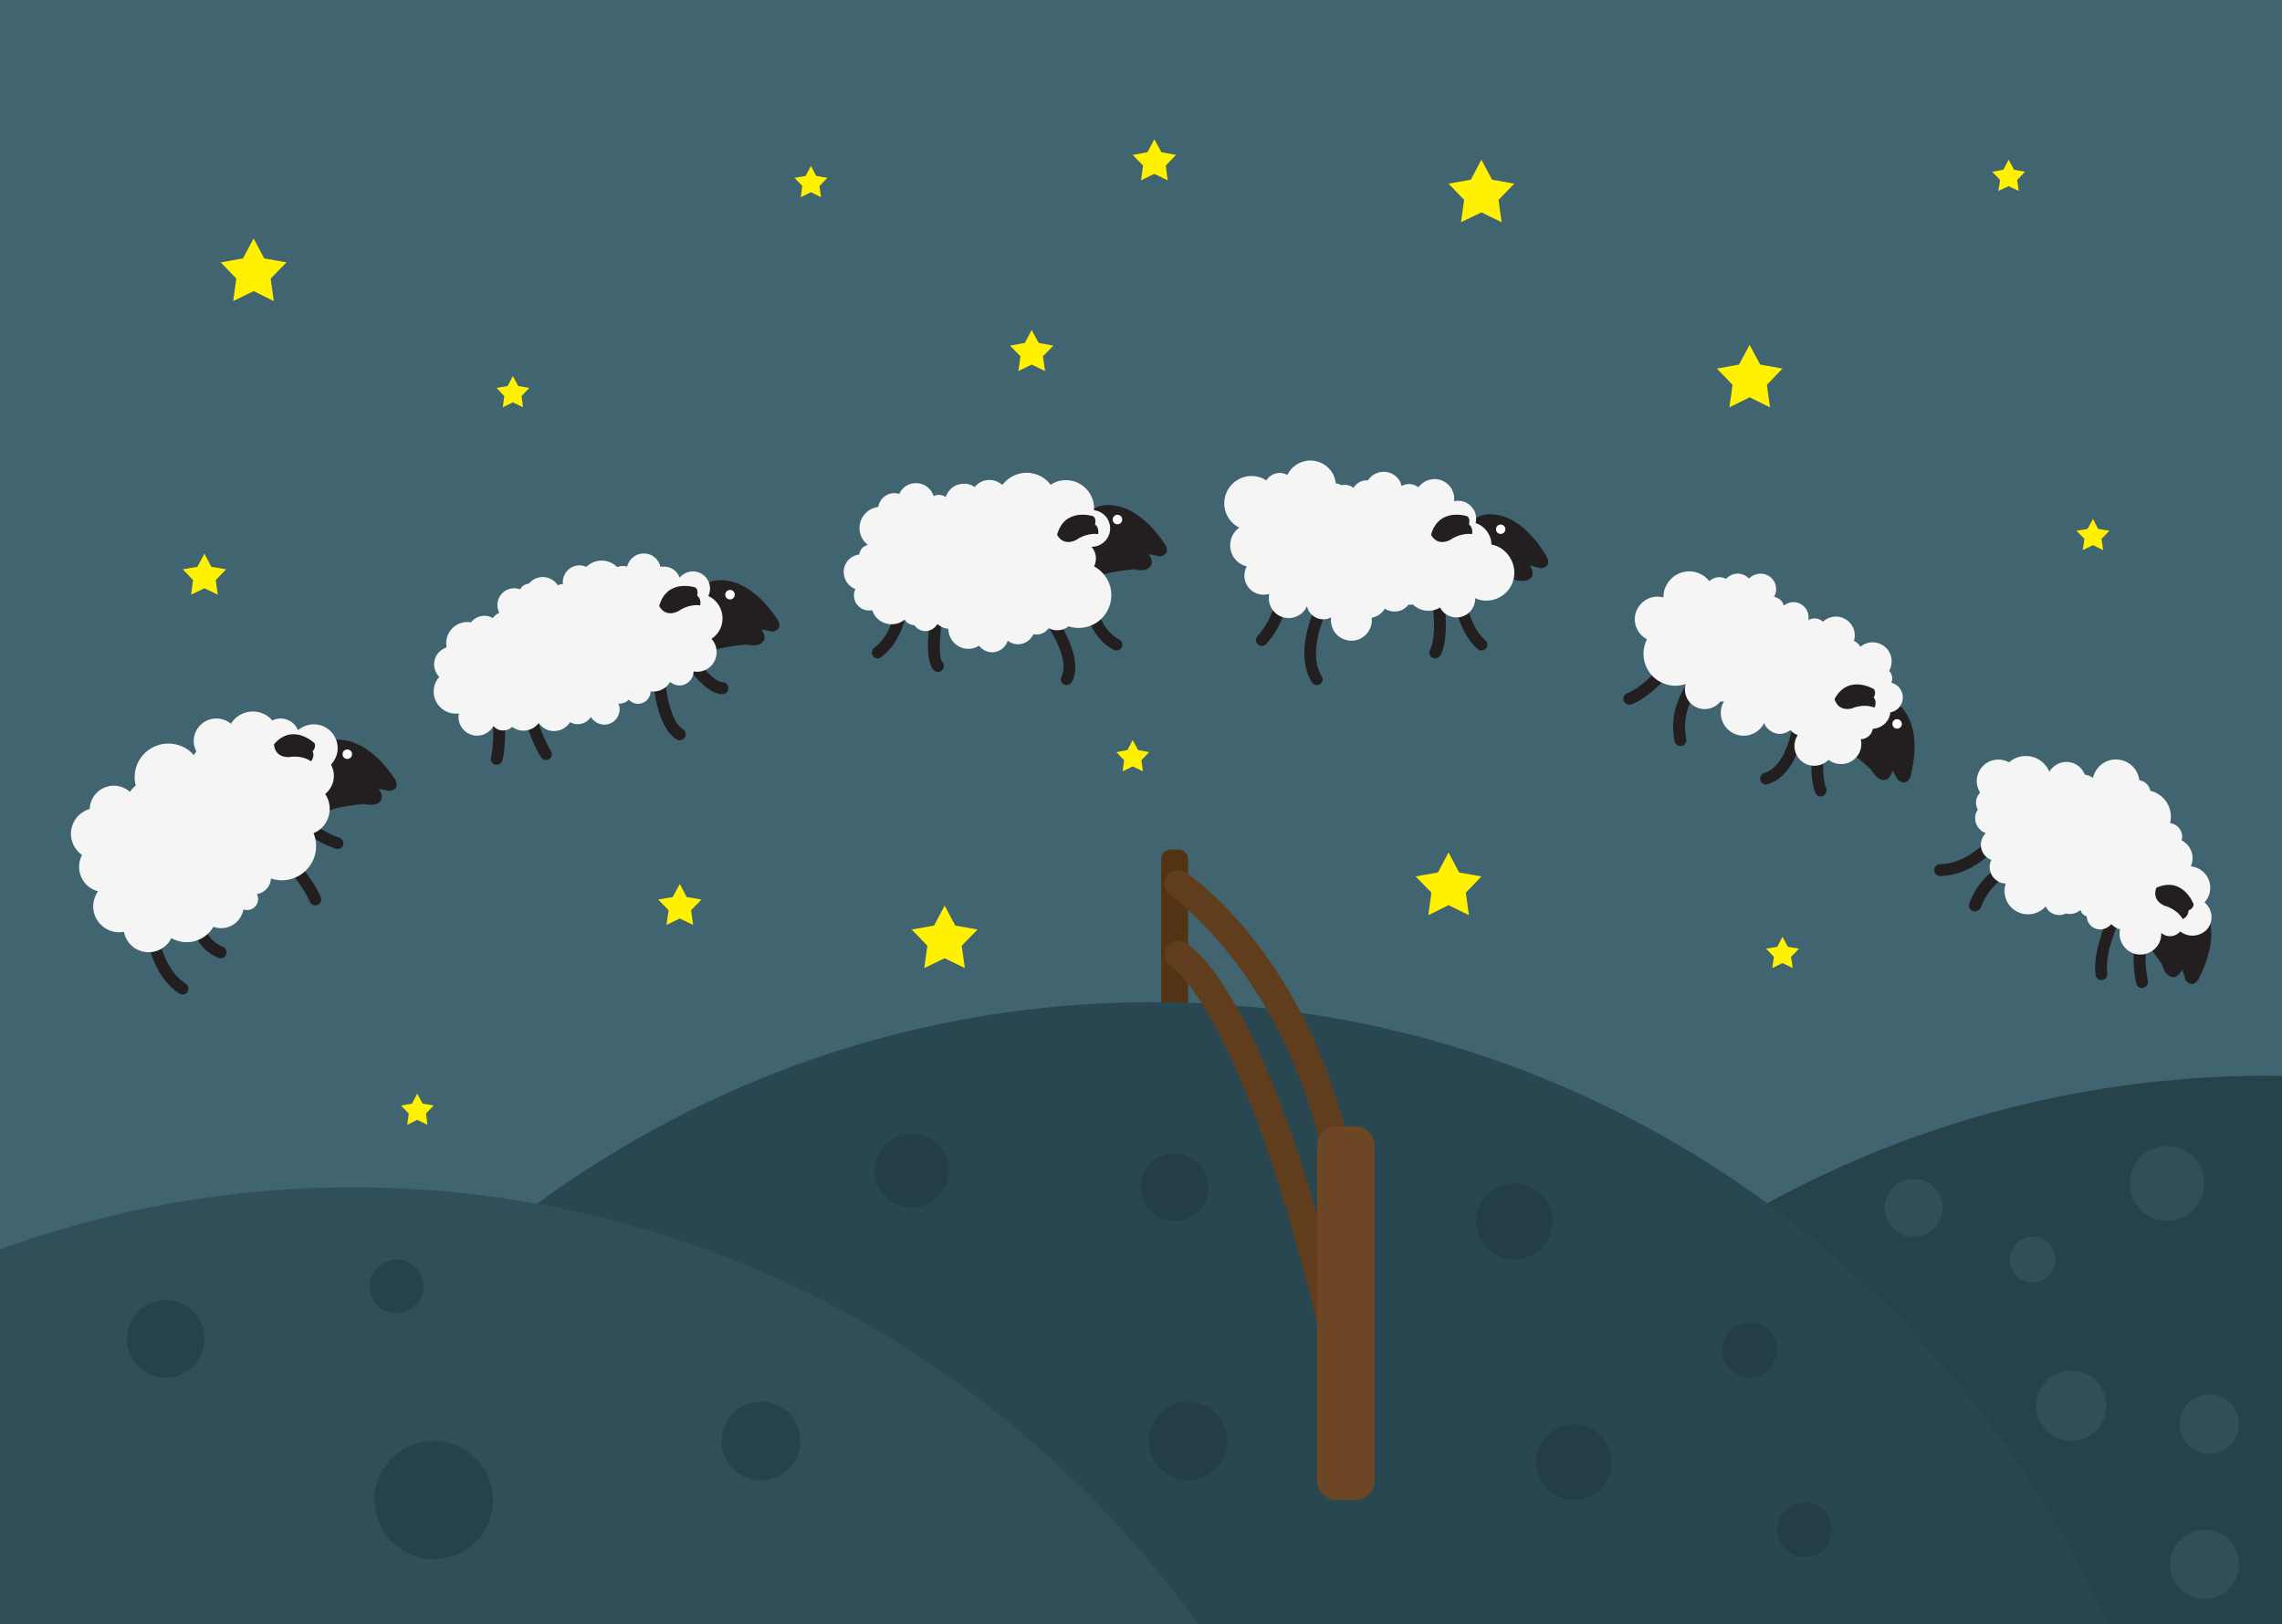 <?xml version="1.0" encoding="utf-8"?>
<svg id="master-artboard" viewBox="0 0 1096 780" version="1.1" xmlns="http://www.w3.org/2000/svg" x="0px" y="0px" style="enable-background:new 0 0 1096 780;" width="1096px" height="780px">

<g>
	<path d="M 0 0 H 1096 V 780 H 0 V 0 Z" class="st0" style="fill: rgb(64, 100, 112);"/>
</g>
<path d="M 121.8 139.8 L 112 144.6 L 113.5 133.8 L 106 126 L 116.7 124.1 L 121.8 114.5 L 126.9 124.1 L 137.6 126 L 130 133.8 L 131.5 144.6 Z" class="st1" style="fill: rgb(255, 241, 0);"/>
<path d="M 453.7 460.2 L 443.9 464.9 L 445.4 454.2 L 437.9 446.4 L 448.6 444.5 L 453.7 434.9 L 458.8 444.5 L 469.5 446.4 L 461.9 454.2 L 463.4 464.9 Z" class="st1" style="fill: rgb(255, 241, 0);"/>
<path d="M 695.7 434.7 L 686 439.5 L 687.5 428.7 L 679.9 420.9 L 690.6 419 L 695.7 409.4 L 700.8 419 L 711.5 420.9 L 704 428.7 L 705.5 439.5 Z" class="st1" style="fill: rgb(255, 241, 0);"/>
<path d="M 711.5 102 L 701.7 106.7 L 703.2 96 L 695.7 88.2 L 706.4 86.3 L 711.5 76.7 L 716.6 86.3 L 727.3 88.2 L 719.7 96 L 721.2 106.7 Z" class="st1" style="fill: rgb(255, 241, 0);"/>
<path d="M 840.3 190.8 L 830.6 195.6 L 832.1 184.8 L 824.6 177 L 835.2 175.1 L 840.3 165.6 L 845.4 175.1 L 856.1 177 L 848.6 184.8 L 850.1 195.6 Z" class="st1" style="fill: rgb(255, 241, 0);"/>
<path d="M 246.3 193.2 L 241.5 195.6 L 242.2 190.2 L 238.5 186.3 L 243.8 185.4 L 246.3 180.6 L 248.9 185.4 L 254.2 186.3 L 250.5 190.2 L 251.2 195.6 Z" class="st1" style="fill: rgb(255, 241, 0);"/>
<path d="M 544 368.1 L 539.2 370.4 L 539.9 365.1 L 536.2 361.2 L 541.5 360.2 L 544 355.4 L 546.6 360.2 L 551.9 361.2 L 548.2 365.1 L 548.9 370.4 Z" class="st1" style="fill: rgb(255, 241, 0);"/>
<path d="M 964.7 89.4 L 959.8 91.7 L 960.6 86.4 L 956.8 82.5 L 962.2 81.5 L 964.7 76.7 L 967.3 81.5 L 972.6 82.5 L 968.8 86.4 L 969.6 91.7 Z" class="st1" style="fill: rgb(255, 241, 0);"/>
<path d="M 1005.2 261.8 L 1000.3 264.2 L 1001.1 258.8 L 997.3 254.9 L 1002.6 254 L 1005.2 249.2 L 1007.7 254 L 1013.1 254.9 L 1009.3 258.8 L 1010.1 264.2 Z" class="st1" style="fill: rgb(255, 241, 0);"/>
<path d="M 389.5 92.3 L 384.6 94.7 L 385.3 89.3 L 381.6 85.4 L 386.9 84.5 L 389.5 79.7 L 392 84.5 L 397.4 85.4 L 393.6 89.3 L 394.3 94.7 Z" class="st1" style="fill: rgb(255, 241, 0);"/>
<path d="M 200.4 537.8 L 195.6 540.2 L 196.3 534.8 L 192.6 530.9 L 197.9 530 L 200.4 525.2 L 203 530 L 208.3 530.9 L 204.6 534.8 L 205.3 540.2 Z" class="st1" style="fill: rgb(255, 241, 0);"/>
<path d="M 856.1 462.5 L 851.2 464.9 L 852 459.5 L 848.2 455.6 L 853.6 454.7 L 856.1 449.9 L 858.7 454.7 L 864 455.6 L 860.2 459.5 L 861 464.9 Z" class="st1" style="fill: rgb(255, 241, 0);"/>
<path d="M 98.2 282.5 L 91.8 285.6 L 92.7 278.6 L 87.8 273.4 L 94.8 272.2 L 98.2 265.9 L 101.5 272.2 L 108.6 273.4 L 103.6 278.6 L 104.6 285.6 Z" class="st1" style="fill: rgb(255, 241, 0);"/>
<path d="M 554.4 83.5 L 548 86.6 L 549 79.5 L 544 74.4 L 551.1 73.1 L 554.4 66.9 L 557.8 73.1 L 564.8 74.4 L 559.9 79.5 L 560.8 86.6 Z" class="st1" style="fill: rgb(255, 241, 0);"/>
<path d="M 495.5 175.1 L 489.1 178.2 L 490.1 171.1 L 485.1 166 L 492.2 164.7 L 495.5 158.5 L 498.9 164.7 L 505.9 166 L 500.9 171.1 L 501.9 178.2 Z" class="st1" style="fill: rgb(255, 241, 0);"/>
<path d="M 326.5 441.1 L 320.1 444.2 L 321.1 437.1 L 316.1 432 L 323.1 430.8 L 326.5 424.5 L 329.8 430.8 L 336.9 432 L 331.9 437.1 L 332.9 444.2 Z" class="st1" style="fill: rgb(255, 241, 0);"/>
<path class="st2" d="M1096,516.7c-2.4,0-4.7-0.1-7.1-0.1C898.5,516.7,732.7,623,646.4,780H1096V516.7z" style="fill: rgb(38, 66, 75);"/>
<path class="st3" d="M570.6,487.4c0,2.4-2,4.4-4.4,4.4h-4.1c-2.4,0-4.4-2-4.4-4.4v-75c0-2.4,2-4.4,4.4-4.4h4.1c2.4,0,4.4,2,4.4,4.4&#10;&#9;V487.4z" style="fill: rgb(82, 51, 20);"/>
<path class="st4" d="M1012.5,780C933,603.7,757.3,481.3,553.5,481.3S174,603.7,94.4,780H1012.5z" style="fill: rgb(41, 71, 80);"/>
<path class="st5" d="M0,780h575.5c-91.4-127.1-239.3-209.8-406.1-209.8C110,570.2,52.9,580.8,0,600V780z" style="fill: rgb(48, 79, 89);"/>
<g>
	<g>
		<path class="st6" d="M646.4,586.6c-3.3,0-6.1-2.4-6.6-5.8c-13.3-105.9-77.1-150.4-77.7-150.9c-3-2.1-3.8-6.2-1.8-9.2&#10;&#9;&#9;&#9;c2-3,6.1-3.8,9.2-1.8c2.8,1.9,69.4,47.9,83.5,160.2c0.5,3.6-2.1,6.9-5.7,7.4C646.9,586.6,646.7,586.6,646.4,586.6z" style="fill: rgb(95, 61, 29);"/>
	</g>
</g>
<g>
	<g>
		<path class="st6" d="M646.4,672.6c-3,0-5.8-2.1-6.5-5.2C601,489.2,563,464.4,562.7,464.2c-3.2-1.7-4.4-5.7-2.7-9&#10;&#9;&#9;&#9;c1.7-3.2,5.7-4.4,9-2.7c4.4,2.3,43.8,28.1,83.9,212c0.8,3.6-1.5,7.1-5,7.9C647.3,672.5,646.8,672.6,646.4,672.6z" style="fill: rgb(95, 61, 29);"/>
	</g>
</g>
<path class="st7" d="M660.2,711c0,5.2-4.2,9.4-9.4,9.4H642c-5.2,0-9.4-4.2-9.4-9.4V550.3c0-5.2,4.2-9.4,9.4-9.4h8.8&#10;&#9;c5.2,0,9.4,4.2,9.4,9.4V711z" style="fill: rgb(109, 70, 37);"/>
<g>
	<path class="st8" d="M157.8,355.9c0,0,15.5-6.1,31.9,18.3c0,0,3.1,4.7-2.6,5.7l-5.2-1.1c0,0,2.8,3.8,0.8,5.9c0,0-1.6,2.9-7.8,1.4&#10;&#9;&#9;c0,0-15.8,1.4-17.5,3.9c0,0-12.2-9.6-9.3-18.4C148.1,371.6,147.8,359.3,157.8,355.9z" style="fill: rgb(35, 31, 32);"/>
	<path class="st9" d="M168.8,361.1c0.6,1.1,0.2,2.5-0.9,3.1c-1.1,0.6-2.5,0.2-3.1-0.9c-0.6-1.1-0.2-2.5,0.9-3.1&#10;&#9;&#9;C166.8,359.6,168.2,360,168.8,361.1z" style="fill: rgb(255, 255, 255);"/>
</g>
<g>
	<path class="st8" d="M87.8,477.6c-0.5,0-1-0.1-1.5-0.4c-17.5-10.8-17.8-41.6-17.8-42.9c0-1.6,1.3-2.8,2.8-2.8c0,0,0,0,0,0&#10;&#9;&#9;c1.6,0,2.8,1.3,2.8,2.8c0,0.3,0.3,28.9,15.1,38.1c1.3,0.8,1.7,2.6,0.9,3.9C89.7,477.1,88.7,477.6,87.8,477.6z" style="fill: rgb(35, 31, 32);"/>
</g>
<g>
	<path class="st8" d="M106,460.2c-0.4,0-0.7-0.1-1.1-0.2c-13.6-5.5-13.4-20.6-13.4-21.2c0-1.5,1.3-2.8,2.8-2.8c0,0,0.1,0,0.1,0&#10;&#9;&#9;c1.6,0,2.8,1.3,2.8,2.9c0,0.5-0.1,11.8,9.8,15.8c1.5,0.6,2.2,2.2,1.6,3.7C108.2,459.6,107.1,460.2,106,460.2z" style="fill: rgb(35, 31, 32);"/>
</g>
<g>
	<path class="st8" d="M151.4,434.8c-1.2,0-2.2-0.7-2.7-1.9c-1.9-5.3-11.2-17.1-14.6-21.2c-1-1.2-0.8-3,0.4-4c1.2-1,3-0.8,4,0.4&#10;&#9;&#9;c0.5,0.6,13,15.6,15.6,22.9c0.5,1.5-0.2,3.1-1.7,3.6C152,434.7,151.7,434.8,151.4,434.8z" style="fill: rgb(35, 31, 32);"/>
</g>
<g>
	<path class="st8" d="M162.2,407.7c-0.3,0-0.6,0-0.9-0.1c-14.5-4.7-21.9-15.5-22.3-16c-0.9-1.3-0.5-3.1,0.8-3.9&#10;&#9;&#9;c1.3-0.9,3.1-0.5,3.9,0.8c0.1,0.1,6.8,9.7,19.3,13.8c1.5,0.5,2.3,2.1,1.8,3.6C164.5,406.9,163.4,407.7,162.2,407.7z" style="fill: rgb(35, 31, 32);"/>
</g>
<g>
	<path class="st8" d="M238.5,367.3c-0.2,0-0.5,0-0.7-0.1c-1.5-0.4-2.4-2-2-3.5c2.5-9.5,0-30.1-0.1-30.3c-0.2-1.6,0.9-3,2.5-3.2&#10;&#9;&#9;c1.5-0.2,3,0.9,3.2,2.5c0.1,0.9,2.7,21.9-0.1,32.5C240.9,366.5,239.7,367.3,238.5,367.3z" style="fill: rgb(35, 31, 32);"/>
</g>
<g>
	<path class="st8" d="M262.2,365c-1,0-1.9-0.5-2.4-1.4c-5.9-9.6-8.2-20.9-8.3-21.3c-0.3-1.5,0.7-3,2.2-3.3c1.5-0.3,3,0.7,3.3,2.2&#10;&#9;&#9;c0,0.1,2.3,10.8,7.6,19.5c0.8,1.3,0.4,3.1-0.9,3.9C263.2,364.9,262.7,365,262.2,365z" style="fill: rgb(35, 31, 32);"/>
</g>
<g>
	<path class="st8" d="M326.5,355.5c-0.5,0-1-0.1-1.5-0.4c-11.1-6.9-11.7-32.3-11.7-35.2c0-1.6,1.2-2.8,2.8-2.9&#10;&#9;&#9;c1.6-0.1,2.8,1.2,2.9,2.8c0.1,7,1.9,26,9,30.4c1.3,0.8,1.7,2.6,0.9,3.9C328.4,355,327.4,355.5,326.5,355.5z" style="fill: rgb(35, 31, 32);"/>
</g>
<g>
	<path class="st8" d="M347,333.4c-9.6,0-20.8-18.6-23-22.4c-0.8-1.4-0.3-3.1,1-3.9c1.4-0.8,3.1-0.3,3.9,1&#10;&#9;&#9;c4.6,7.9,13.5,19.5,18.1,19.5c1.6,0,2.8,1.3,2.8,2.8C349.9,332.1,348.6,333.4,347,333.4z" style="fill: rgb(35, 31, 32);"/>
</g>
<g>
	<path class="st8" d="M421.6,316.2c-0.9,0-1.7-0.4-2.3-1.1c-0.9-1.3-0.7-3,0.6-4c10.7-8,10.8-25.3,10.8-25.5c0-1.6,1.3-2.8,2.8-2.8&#10;&#9;&#9;c0,0,0,0,0,0c1.6,0,2.8,1.3,2.8,2.8c0,0.8-0.1,20.3-13.1,30C422.8,316,422.2,316.2,421.6,316.2z" style="fill: rgb(35, 31, 32);"/>
</g>
<g>
	<path class="st8" d="M450.5,322.7c-0.7,0-1.5-0.3-2-0.8c-4.9-4.9-2.2-23.2-0.8-30.9c0.3-1.5,1.8-2.6,3.3-2.3&#10;&#9;&#9;c1.5,0.3,2.6,1.8,2.3,3.3c-2.2,12-2.6,24-0.8,25.8c1.1,1.1,1.1,2.9,0,4C452,322.4,451.3,322.7,450.5,322.7z" style="fill: rgb(35, 31, 32);"/>
</g>
<g>
	<path class="st8" d="M512.3,329c-0.4,0-0.9-0.1-1.3-0.3c-1.4-0.7-1.9-2.4-1.2-3.8c4.5-8.5-6.9-25.6-11.7-31.5c-1-1.2-0.8-3,0.4-4&#10;&#9;&#9;c1.2-1,3-0.8,4,0.4c2,2.5,19.2,24.5,12.3,37.7C514.3,328.4,513.3,329,512.3,329z" style="fill: rgb(35, 31, 32);"/>
</g>
<g>
	<path class="st8" d="M536.2,312.4c-0.4,0-0.9-0.1-1.3-0.3c-15.2-7.8-16-31.5-16-32.5c0-1.6,1.2-2.9,2.8-2.9c1.6,0,2.9,1.2,2.9,2.8&#10;&#9;&#9;c0,0.2,0.7,21.4,12.9,27.6c1.4,0.7,2,2.4,1.2,3.8C538.2,311.9,537.2,312.4,536.2,312.4z" style="fill: rgb(35, 31, 32);"/>
</g>
<g>
	<path class="st8" d="M606.1,310.2c-0.7,0-1.4-0.3-2-0.8c-1.1-1.1-1.2-2.9-0.1-4c10.4-10.9,11.2-31,11.2-31.2&#10;&#9;&#9;c0.1-1.6,1.4-2.8,2.9-2.7c1.6,0.1,2.8,1.4,2.7,2.9c0,0.9-0.9,22.5-12.8,35C607.6,309.9,606.8,310.2,606.1,310.2z" style="fill: rgb(35, 31, 32);"/>
</g>
<g>
	<path class="st8" d="M632.5,329c-0.9,0-1.9-0.5-2.4-1.3c-10.3-16.4,4.4-42.3,5-43.4c0.8-1.4,2.5-1.8,3.9-1c1.4,0.8,1.8,2.5,1,3.9&#10;&#9;&#9;c-0.1,0.2-13.6,24.1-5.2,37.6c0.8,1.3,0.4,3.1-0.9,3.9C633.6,328.8,633,329,632.5,329z" style="fill: rgb(35, 31, 32);"/>
</g>
<g>
	<path class="st8" d="M689.3,316.2c-0.4,0-0.9-0.1-1.3-0.3c-1.4-0.7-1.9-2.4-1.2-3.8c3.8-7.2,1.1-25.5-0.3-31.9&#10;&#9;&#9;c-0.3-1.5,0.7-3,2.2-3.4c1.5-0.3,3,0.7,3.4,2.2c0.5,2.6,5.1,25.5-0.3,35.7C691.3,315.6,690.3,316.2,689.3,316.2z" style="fill: rgb(35, 31, 32);"/>
</g>
<g>
	<path class="st8" d="M711.5,312.4c-0.6,0-1.3-0.2-1.8-0.7c-10-8.3-12.4-28-12.5-28.8c-0.2-1.6,0.9-3,2.5-3.1c1.6-0.2,3,0.9,3.1,2.5&#10;&#9;&#9;c0,0.2,2.2,18.2,10.5,25.1c1.2,1,1.4,2.8,0.4,4C713.1,312.1,712.3,312.4,711.5,312.4z" style="fill: rgb(35, 31, 32);"/>
</g>
<g>
	<path class="st8" d="M782.5,338.4c-1.2,0-2.3-0.7-2.7-1.9c-0.5-1.5,0.3-3.1,1.7-3.6c8.1-2.9,19.5-16.3,23.2-21.2&#10;&#9;&#9;c0.9-1.2,2.7-1.5,4-0.6c1.3,0.9,1.5,2.7,0.6,4c-0.6,0.8-14.5,19.2-25.9,23.2C783.1,338.4,782.8,338.4,782.5,338.4z" style="fill: rgb(35, 31, 32);"/>
</g>
<g>
	<path class="st8" d="M807.1,358.3c-1.3,0-2.5-0.9-2.8-2.3c-4.1-19.9,10.4-33.1,11-33.6c1.2-1,3-0.9,4,0.2c1,1.2,0.9,3-0.2,4l0,0&#10;&#9;&#9;c-0.5,0.5-12.6,11.6-9.2,28.3c0.3,1.5-0.7,3-2.2,3.3C807.4,358.3,807.2,358.3,807.1,358.3z" style="fill: rgb(35, 31, 32);"/>
</g>
<g>
	<path class="st8" d="M848.2,376.8c-1.2,0-2.3-0.8-2.7-2c-0.5-1.5,0.4-3.1,1.9-3.6c10-3.1,13.4-19.7,13.8-25.8&#10;&#9;&#9;c0.1-1.6,1.4-2.8,3-2.6c1.6,0.1,2.7,1.5,2.6,3c-0.1,1.1-2,25.9-17.8,30.8C848.8,376.8,848.5,376.8,848.2,376.8z" style="fill: rgb(35, 31, 32);"/>
</g>
<g>
	<path class="st8" d="M874.5,382.5c-1.2,0-2.3-0.7-2.7-1.9c-4-11.4-0.2-25.4-0.1-25.9c0.4-1.5,2-2.4,3.5-2c1.5,0.4,2.4,2,2,3.5&#10;&#9;&#9;c0,0.1-3.5,12.8-0.1,22.5c0.5,1.5-0.3,3.1-1.7,3.6C875.1,382.5,874.8,382.5,874.5,382.5z" style="fill: rgb(35, 31, 32);"/>
</g>
<g>
	<path class="st8" d="M931.8,420.7c-1.5,0-2.8-1.2-2.8-2.8c0-1.6,1.2-2.9,2.8-2.9c15.3-0.2,26-15.4,26.1-15.5&#10;&#9;&#9;c0.9-1.3,2.7-1.6,3.9-0.7c1.3,0.9,1.6,2.7,0.7,3.9C962,403.4,950.1,420.4,931.8,420.7C931.8,420.7,931.8,420.7,931.8,420.7z" style="fill: rgb(35, 31, 32);"/>
</g>
<g>
	<path class="st8" d="M948.5,437.7c-0.3,0-0.7-0.1-1-0.2c-1.5-0.5-2.2-2.2-1.7-3.6c5.7-15.7,20.2-21.4,20.9-21.6&#10;&#9;&#9;c1.5-0.6,3.1,0.2,3.7,1.6c0.6,1.5-0.2,3.1-1.6,3.7l0,0c-0.1,0-12.7,5-17.5,18.3C950.7,437,949.6,437.7,948.5,437.7z" style="fill: rgb(35, 31, 32);"/>
</g>
<g>
	<path class="st8" d="M1009.3,470.7c-1.4,0-2.6-1-2.8-2.4c-2-13.4,8.7-33.8,9.1-34.7c0.7-1.4,2.4-1.9,3.8-1.2&#10;&#9;&#9;c1.4,0.7,1.9,2.4,1.2,3.8c-0.1,0.2-10.3,19.7-8.5,31.2c0.2,1.5-0.8,3-2.4,3.2C1009.5,470.7,1009.4,470.7,1009.3,470.7z" style="fill: rgb(35, 31, 32);"/>
</g>
<g>
	<path class="st8" d="M1028.8,474.5c-1.3,0-2.5-0.9-2.8-2.2c-4-18.6,2.7-28.3,3-28.7c0.9-1.3,2.7-1.6,4-0.7c1.3,0.9,1.6,2.7,0.7,3.9&#10;&#9;&#9;c-0.1,0.2-5.5,8.3-2.1,24.2c0.3,1.5-0.7,3-2.2,3.4C1029.2,474.5,1029,474.5,1028.8,474.5z" style="fill: rgb(35, 31, 32);"/>
</g>
<path class="st10" d="M157.7,392.4c1.3-3.9,0.6-7.9-1.5-11.1c1.6-1.3,2.9-3.1,3.6-5.2c1-3.1,0.6-6.2-0.8-8.9c1.1-1.2,2-2.6,2.6-4.3&#10;&#9;c2-6-1.3-12.5-7.3-14.5c-4-1.3-8.2-0.3-11.2,2.3c-0.9-2.4-2.9-4.3-5.5-5.2c-2.3-0.8-4.8-0.5-6.8,0.5c-1.4-1.7-3.3-3-5.5-3.7&#10;&#9;c-5.5-1.8-11.5,0.5-14.4,5.3c-1-0.9-2.2-1.6-3.6-2c-5.7-1.9-11.8,1.2-13.7,6.9c-1,2.9-0.6,5.9,0.7,8.4c-0.5,0.6-0.9,1.2-1.2,1.8&#10;&#9;c-1.8-2.2-4.3-3.9-7.2-4.8c-8.4-2.8-17.6,1.8-20.4,10.2c-1,3.1-1.1,6.3-0.3,9.2c-1.1,0.8-2,1.8-2.8,3c-1.2-1.1-2.6-1.9-4.1-2.4&#10;&#9;c-6.1-2-12.6,1.3-14.6,7.3c-0.4,1.1-0.6,2.2-0.6,3.3c-3.8,1.1-7.1,4-8.4,8c-1.8,5.3,0.3,11,4.7,14.1c-0.3,0.6-0.6,1.2-0.8,1.9&#10;&#9;c-2.1,6.3,1.3,13.2,7.7,15.3c0.3,0.1,0.5,0.2,0.8,0.2c-0.7,1-1.3,2.1-1.7,3.4c-2.2,6.5,1.4,13.5,7.9,15.7c2.1,0.7,4.2,0.8,6.2,0.4&#10;&#9;c0.8,4.2,3.8,7.8,8.1,9.2c5.8,1.9,12.1-0.8,14.7-6.2c0.8,0.5,1.7,0.9,2.7,1.2c6.8,2.3,14.1-0.7,17.5-6.6c0.1,0,0.2,0.1,0.3,0.1&#10;&#9;c5.7,1.9,11.8-1.2,13.7-6.9c0.2-0.5,0.3-1,0.4-1.5c0,0,0.1,0,0.1,0c2.8,0.9,5.7-0.6,6.7-3.3c0.5-1.4,0.3-2.9-0.3-4.1&#10;&#9;c2.8-0.5,5.3-2.4,6.3-5.3c0.2-0.7,0.4-1.4,0.4-2.2c0,0,0.1,0,0.1,0c8.6,2.9,17.9-1.8,20.8-10.4c1.3-3.9,1-7.9-0.4-11.4&#10;&#9;C153.7,398.9,156.5,396.2,157.7,392.4z" style="fill: rgb(245, 245, 245);"/>
<path class="st8" d="M151,356.9c0,0-10.3-10-19.4,0.5c0,0-0.1,6.3,7.2,6.2c0,0,5.6-1.3,10.6,2c0,0,2-2.5,0.7-4.8&#10;&#9;C150.1,360.9,152.1,358.7,151,356.9z" style="fill: rgb(35, 31, 32);"/>
<g>
	<path class="st8" d="M341.6,279.3c0,0,15.5-6.1,31.9,18.3c0,0,3.1,4.7-2.6,5.7l-5.2-1.1c0,0,2.8,3.8,0.8,5.9c0,0-1.6,2.9-7.8,1.4&#10;&#9;&#9;c0,0-15.8,1.4-17.5,3.9c0,0-12.2-9.6-9.3-18.4C331.9,295,331.7,282.7,341.6,279.3z" style="fill: rgb(35, 31, 32);"/>
	<path class="st9" d="M352.6,284.5c0.6,1.1,0.2,2.5-0.9,3.1c-1.1,0.6-2.5,0.2-3.1-0.9c-0.6-1.1-0.2-2.5,0.9-3.1&#10;&#9;&#9;C350.7,283,352,283.4,352.6,284.5z" style="fill: rgb(255, 255, 255);"/>
</g>
<g>
	<path class="st8" d="M527.7,243.2c0,0,15.5-6.1,31.9,18.3c0,0,3.1,4.7-2.6,5.7l-5.3-1.1c0,0,2.8,3.8,0.8,5.9c0,0-1.6,2.9-7.8,1.4&#10;&#9;&#9;c0,0-15.8,1.4-17.5,3.9c0,0-12.2-9.6-9.3-18.4C518,258.8,517.8,246.5,527.7,243.2z" style="fill: rgb(35, 31, 32);"/>
	<path class="st9" d="M538.7,248.4c0.6,1.1,0.2,2.5-0.9,3.1c-1.1,0.6-2.5,0.2-3.1-0.9c-0.6-1.1-0.2-2.5,0.9-3.1&#10;&#9;&#9;C536.7,246.9,538.1,247.3,538.7,248.4z" style="fill: rgb(255, 255, 255);"/>
</g>
<g>
	<path class="st8" d="M712.1,247.4c0,0,15.8-5.2,30.8,20c0,0,2.8,4.8-2.9,5.5l-5.2-1.4c0,0,2.5,4,0.5,5.9c0,0-1.8,2.8-7.9,1&#10;&#9;&#9;c0,0-15.8,0.5-17.7,2.9c0,0-11.7-10.2-8.2-18.9C701.5,262.5,702,250.2,712.1,247.4z" style="fill: rgb(35, 31, 32);"/>
	<path class="st9" d="M722.8,253.2c0.5,1.1,0,2.5-1.1,3c-1.1,0.5-2.5,0.1-3-1.1c-0.5-1.1,0-2.5,1.1-3&#10;&#9;&#9;C720.9,251.6,722.2,252.1,722.8,253.2z" style="fill: rgb(255, 255, 255);"/>
</g>
<g>
	<path class="st8" d="M1056.5,433.5c0,0,12.8,10.6-0.6,36.7c0,0-2.6,5-6.2,0.5l-1.6-5.1c0,0-2,4.3-4.8,3.6c0,0-3.3,0-5-6.2&#10;&#9;&#9;c0,0-8.9-13.1-11.9-13.4c0,0,2.5-15.3,11.6-17C1038.1,432.6,1048.8,426.4,1056.5,433.5z" style="fill: rgb(35, 31, 32);"/>
	<path class="st9" d="M1057.3,445.7c-0.7,1-2.1,1.4-3.1,0.7c-1.1-0.7-1.4-2.1-0.7-3.1c0.7-1,2.1-1.4,3.1-0.7&#10;&#9;&#9;C1057.7,443.2,1058,444.6,1057.3,445.7z" style="fill: rgb(255, 255, 255);"/>
</g>
<g>
	<path class="st8" d="M909.8,336.8c0,0,14.9,7.4,7.8,35.9c0,0-1.4,5.4-6,1.9l-2.7-4.6c0,0-1,4.6-3.8,4.6c0,0-3.2,0.8-6.3-4.9&#10;&#9;&#9;c0,0-11.6-10.8-14.6-10.3c0,0-1.1-15.5,7.4-19.2C891.6,340.1,900.6,331.6,909.8,336.8z" style="fill: rgb(35, 31, 32);"/>
	<path class="st9" d="M913.3,348.4c-0.4,1.2-1.7,1.8-2.9,1.4c-1.2-0.4-1.8-1.7-1.4-2.9c0.4-1.2,1.7-1.8,2.9-1.4&#10;&#9;&#9;C913.1,346,913.7,347.3,913.3,348.4z" style="fill: rgb(255, 255, 255);"/>
</g>
<path class="st10" d="M347,297.1c0.1-4.8-2.7-9-6.8-10.9c0.5-1,0.8-2.2,0.8-3.4c0.1-4.6-3.6-8.3-8.1-8.4c-2.6,0-5,1.2-6.5,3&#10;&#9;c-1.1-3.1-4-5.3-7.5-5.3c-0.6,0-1.1,0-1.7,0.1c-0.8-3.6-4-6.4-7.9-6.4c-3.9-0.1-7.2,2.6-8.1,6.3c-0.6-0.2-1.3-0.3-1.9-0.3&#10;&#9;c-1,0-2,0.2-2.9,0.5c-1.9-1.9-4.4-3-7.3-3.1c-2.9,0-5.5,1.1-7.5,3c-1-0.4-2-0.7-3.1-0.7c-4.5-0.1-8.1,3.5-8.2,8c0,0.3,0,0.7,0.1,1&#10;&#9;c0,0,0,0-0.1,0c-0.9,0-1.7,0.2-2.4,0.6c-1.5-2.4-4.1-3.9-7.1-4c-2.8,0-5.2,1.2-6.8,3.2c-1.8,0.1-3.4,1.2-4.2,2.7&#10;&#9;c-0.9-0.3-1.8-0.5-2.7-0.5c-4.5-0.1-8.2,3.5-8.2,8c0,1.4,0.3,2.7,0.9,3.8c-1.3,0.5-2.3,1.4-3.1,2.5c-1.2-0.7-2.5-1.1-4-1.1&#10;&#9;c-2.6,0-5,1.2-6.5,3.2c-0.5-0.1-1-0.1-1.5-0.2c-5.7-0.1-10.3,4.4-10.4,10.1c0,0.7,0.1,1.4,0.2,2.1c-3.4,1.1-6,4.2-6,8&#10;&#9;c0,2.4,0.9,4.6,2.5,6.2c-1.7,1.8-2.7,4.2-2.7,6.9c-0.1,5.8,4.6,10.6,10.4,10.7c0.6,0,1.2,0,1.7-0.1c-0.1,0.5-0.2,1-0.2,1.6&#10;&#9;c-0.1,4.9,3.9,9,8.8,9.1c3.4,0,6.4-1.8,8-4.6c1.1,1.3,2.8,2.1,4.6,2.1c1.7,0,3.2-0.6,4.4-1.7c1.5,1.1,3.3,1.8,5.3,1.8&#10;&#9;c3,0,5.8-1.4,7.4-3.7c1.6,2.3,4.3,3.9,7.3,3.9c3.3,0,6.2-1.7,7.8-4.3c1.1,0.6,2.3,1,3.6,1c2.7,0,5.1-1.4,6.4-3.5&#10;&#9;c1.3,2.2,3.6,3.6,6.3,3.7c4.1,0.1,7.4-3.2,7.5-7.3c0-1-0.2-2-0.6-2.9c0.2,0,0.4,0.1,0.6,0.1c1.7,0,3.3-0.7,4.4-1.9&#10;&#9;c1.1,1.2,2.6,2,4.4,2c3.3,0,6-2.6,6.1-5.9c0,0,0-0.1,0-0.1c0.4,0.1,0.9,0.1,1.3,0.1c3.4,0,6.5-1.8,8-4.6c1.2,1,2.7,1.6,4.4,1.7&#10;&#9;c3.8,0,6.9-3,6.9-6.7c0,0,0-0.1,0-0.1c0.5,0.1,1,0.2,1.6,0.2c5.2,0.1,9.4-4.1,9.5-9.3c0-2.5-0.9-4.8-2.5-6.5&#10;&#9;C344.9,304.7,347,301.2,347,297.1z" style="fill: rgb(245, 245, 245);"/>
<path class="st8" d="M333.9,282.1c0,0-13.5-4.5-17.3,8.9c0,0,2.6,5.8,9.2,2.5c0,0,4.5-3.5,10.5-2.8c0,0,0.7-3.2-1.5-4.6&#10;&#9;C334.8,286.1,335.7,283.2,333.9,282.1z" style="fill: rgb(35, 31, 32);"/>
<path class="st10" d="M410.8,282.9c-0.6,1.2-0.8,2.6-0.6,4.1c0.6,3.9,4.2,6.7,8.2,6.1c0.2,0,0.3-0.1,0.5-0.1&#10;&#9;c1.4,4.5,5.9,7.4,10.8,6.7c1.8-0.3,3.5-1,4.8-2.1c1,1.6,2.7,2.6,4.6,2.6c1.4,2,3.8,3.2,6.3,2.8c2.1-0.3,3.8-1.6,4.8-3.3&#10;&#9;c1.5,1.3,3.3,2.1,5.3,2.3c0,0.5,0,0.9,0.1,1.4c0.8,5.2,5.6,8.9,10.9,8.1c1.4-0.2,2.6-0.7,3.7-1.4c1.7,2.2,4.5,3.5,7.4,3.1&#10;&#9;c3.1-0.5,5.5-2.7,6.4-5.5c1.7,1.3,3.8,2,6.1,1.6c2.8-0.4,5.1-2.3,6.2-4.7c0.8,0.1,1.6,0.2,2.4,0.1c2.1-0.3,3.8-1.4,4.9-3&#10;&#9;c1.6,0.8,3.4,1.2,5.4,0.9c1.6-0.2,3-0.9,4.2-1.8c2.2,0.7,4.6,1,7.1,0.6c8.6-1.2,14.5-9.2,13.3-17.8c-0.7-5.1-3.9-9.3-8.1-11.6&#10;&#9;c0.7-1.5,1-3.2,0.8-4.9c-0.2-1.7-1-3.3-2.1-4.5c0.5,0,0.9,0,1.4-0.1c4.8-0.7,8.2-5.2,7.5-10c-0.6-4.1-3.8-7-7.7-7.5&#10;&#9;c0.1-1,0.1-1.9-0.1-2.9c-1.1-7.3-7.9-12.4-15.2-11.4c-2,0.3-3.9,1-5.5,2.1c-3.1-4.1-8.2-6.4-13.6-5.6c-4,0.6-7.3,2.7-9.6,5.7&#10;&#9;c-2-1.8-4.7-2.7-7.5-2.3c-2.4,0.3-4.4,1.6-5.8,3.3c-1.8-1.3-4.1-1.9-6.5-1.5c-3.6,0.5-6.4,3.1-7.4,6.3c-1.1-0.8-2.6-1.2-4.1-1&#10;&#9;c-0.6,0.1-1.2,0.3-1.7,0.6c-1.2-4.1-5.3-6.8-9.7-6.2c-3.1,0.4-5.6,2.4-6.8,5.1c-1.1-0.3-2.3-0.5-3.5-0.3c-3.5,0.5-6.1,3.3-6.6,6.6&#10;&#9;c-0.1,0-0.2,0-0.3,0c-5.5,0.8-9.4,6-8.6,11.5c0.4,2.8,1.9,5.2,4,6.7c-2.3,0.4-4,2.3-4.2,4.6c-0.1,0-0.1,0-0.2,0&#10;&#9;c-4.7,0.7-7.9,5-7.2,9.6C405.8,279.3,408,281.8,410.8,282.9z" style="fill: rgb(245, 245, 245);"/>
<path class="st8" d="M525,247.9c0,0-13.6-4.5-17.3,8.9c0,0,2.6,5.8,9.2,2.5c0,0,4.5-3.5,10.5-2.8c0,0,0.7-3.2-1.5-4.6&#10;&#9;C525.9,251.9,526.8,249,525,247.9z" style="fill: rgb(35, 31, 32);"/>
<path class="st10" d="M716.3,261.5c0-1.7-0.4-3.4-1.3-5c-1.4-2.6-3.7-4.5-6.3-5.3c0.5-2,0.3-4.2-0.7-6.1c-1.9-3.5-5.8-5.3-9.6-4.4&#10;&#9;c0.2-1.8-0.1-3.8-1-5.5c-2.4-4.7-8.2-6.5-12.9-4c-1.3,0.7-2.4,1.7-3.3,2.8c-2.1-1.7-5.2-2.1-7.8-0.7c-0.1,0-0.1,0.1-0.2,0.1&#10;&#9;c-0.2-0.7-0.4-1.3-0.7-2c-2.3-4.4-7.7-6.1-12.1-3.8c-1.4,0.7-2.6,1.8-3.4,3.1c-1.3-0.1-2.7,0.1-4,0.8c-1.3,0.7-2.2,1.6-2.9,2.8&#10;&#9;c-1.7-1.3-3.9-1.8-6-1.3c-0.7-0.5-1.6-0.8-2.5-0.8c-0.2-1.5-0.6-3-1.3-4.4c-3.2-6.1-10.7-8.4-16.7-5.2c-2.4,1.3-4.2,3.2-5.3,5.5&#10;&#9;c-2.1-1.2-4.8-1.4-7.2-0.1c-1.2,0.6-2.2,1.6-2.9,2.7c-3.8-2.5-8.9-2.9-13.2-0.6c-6.4,3.4-8.9,11.3-5.5,17.7c1.3,2.5,3.3,4.4,5.7,5.6&#10;&#9;c-4.2,3-5.6,8.6-3.2,13.3c1.4,2.8,4,4.6,6.8,5.3c-1.4,2.6-1.6,5.9-0.1,8.7c2.1,4,6.8,5.8,10.9,4.5c-0.5,2.1-0.2,4.4,0.9,6.5&#10;&#9;c2.4,4.7,8.2,6.5,12.9,4c2-1,3.5-2.7,4.3-4.6c0.2,0.7,0.4,1.3,0.7,2c2.1,3.9,6.9,5.5,10.9,3.4c0,0,0,0,0,0c-0.3,1.9,0.1,4,1,5.9&#10;&#9;c2.5,4.8,8.5,6.7,13.3,4.2c3.7-2,5.7-6,5.2-9.9c0.9-0.2,1.8-0.5,2.6-0.9c1.6-0.8,2.8-2,3.7-3.5c2.5,1.6,5.7,1.9,8.5,0.5&#10;&#9;c1.1-0.6,2.1-1.4,2.8-2.4c0.7,0.1,1.5,0,2.2-0.1c3.1,3.1,8.1,4,12.2,1.9c0.3-0.1,0.5-0.3,0.8-0.5c0,0,0,0,0,0&#10;&#9;c2.3,4.4,7.7,6.1,12.1,3.8c3.1-1.6,4.9-4.9,4.8-8.2c3.6,1.6,7.8,1.6,11.6-0.4c6.6-3.4,9.1-11.5,5.7-18.1&#10;&#9;C723.7,264.7,720.2,262.2,716.3,261.5z" style="fill: rgb(245, 245, 245);"/>
<path class="st8" d="M704.6,247.9c0,0-13.5-4.5-17.3,8.9c0,0,2.6,5.8,9.2,2.5c0,0,4.5-3.5,10.5-2.8c0,0,0.7-3.2-1.5-4.6&#10;&#9;C705.5,251.9,706.4,249,704.6,247.9z" style="fill: rgb(35, 31, 32);"/>
<path class="st10" d="M849,276.3c3.7,1.9,5.1,6.4,3.2,10c-0.1,0.1-0.1,0.2-0.2,0.3c0.6,0.1,1.2,0.3,1.8,0.6c1.5,0.8,2.5,2.1,3,3.6&#10;&#9;c2.2-1.8,5.3-2.2,7.9-0.8c2.9,1.5,4.4,4.7,3.8,7.8c1.7-1,3.9-1.1,5.8-0.1c0.5,0.2,0.9,0.5,1.2,0.9c2.7-2.6,6.9-3.3,10.4-1.5&#10;&#9;c4,2.1,5.8,6.6,4.5,10.7c0.1,0.1,0.2,0.1,0.3,0.1c1.2,0.6,2.2,1.6,2.8,2.7c2.7-2.3,6.7-2.9,10.1-1.1c4.5,2.3,6.2,7.8,3.9,12.3&#10;&#9;c-0.1,0.1-0.1,0.2-0.2,0.3c1.4,1.5,1.9,3.8,1.1,5.8c0.6,0.1,1.1,0.3,1.6,0.6c3.5,1.8,4.9,6.2,3.1,9.8c-1.1,2.1-3,3.4-5.2,3.8&#10;&#9;c-0.1,1-0.4,2.1-0.9,3.1c-1.5,2.9-4.4,4.6-7.5,4.8c-0.1,0.6-0.3,1.2-0.6,1.8c-1.1,2-3.1,3.2-5.2,3.2c0.5,2.2,0.3,4.5-0.8,6.7&#10;&#9;c-2.5,4.8-8.3,6.6-13.1,4.2c-0.6-0.3-1.1-0.6-1.6-1c-2.8,2.9-7.4,3.8-11.2,1.8c-4.7-2.4-6.5-8.2-4.1-12.8c0.2-0.3,0.3-0.6,0.5-0.9&#10;&#9;c-0.3-0.1-0.7-0.3-1-0.4c-1-0.5-1.8-1.2-2.5-2c-2.4,2-5.9,2.5-8.8,0.9c-1.8-1-3.2-2.5-3.8-4.3c0,0.1-0.1,0.1-0.1,0.2&#10;&#9;c-2.8,5.4-9.4,7.5-14.8,4.7c-5.4-2.8-7.5-9.4-4.7-14.8c0.1-0.2,0.2-0.3,0.3-0.5c-0.6,0.1-1.1,0.2-1.7,0.1c-2.8,3.5-7.7,4.7-11.9,2.6&#10;&#9;c-4.1-2.1-6-6.7-4.8-11c-3.8,1.3-8.1,1.1-12-0.9c-7.5-3.9-10.4-13.1-6.6-20.6c-5.3-2.8-7.4-9.3-4.6-14.6c2.4-4.6,7.7-6.8,12.5-5.5&#10;&#9;c0-2,0.4-4,1.4-5.8c3.2-6.1,10.6-8.5,16.7-5.3c1.6,0.8,2.9,2,4,3.3c2-2,5.2-2.5,7.8-1.2c0.1,0,0.1,0.1,0.2,0.1&#10;&#9;c2.2-2.5,5.9-3.3,9-1.7c0.8,0.4,1.4,0.9,2,1.5C842.6,275.4,846,274.8,849,276.3z" style="fill: rgb(245, 245, 245);"/>
<path class="st8" d="M899.9,330.9c0,0-12.2-7.4-18.8,4.8c0,0,1.3,6.2,8.4,4.5c0,0,5.1-2.5,10.8-0.4c0,0,1.4-2.9-0.4-4.8&#10;&#9;C899.9,335,901.4,332.4,899.9,330.9z" style="fill: rgb(35, 31, 32);"/>
<path class="st10" d="M1047.1,447.3c-2.2,2.7-6.2,3.1-8.9,0.9c-0.1-0.1-0.1-0.1-0.2-0.2c0.1,2.4-0.6,4.8-2.2,6.7&#10;&#9;c-3.5,4.3-9.8,5-14.1,1.5c-3-2.5-4.3-6.3-3.5-9.9c-1.2-0.3-2.3-0.9-3.3-1.7c-0.3-0.3-0.6-0.5-0.9-0.8c0,0,0,0.1-0.1,0.1&#10;&#9;c-2.3,2.8-6.5,3.3-9.3,1c-1.5-1.2-2.3-3-2.4-4.8c-0.5-0.2-1.1-0.4-1.5-0.8c-0.8-0.6-1.3-1.4-1.5-2.3c-1.9,1.7-4.5,2.3-6.9,1.7&#10;&#9;c-2.5,1.2-5.5,1-7.8-0.8c-0.9-0.7-1.5-1.6-2-2.6c-4,4.5-10.9,5.1-15.6,1.3c-3.8-3-5-8-3.6-12.3c-1.7,0-3.4-0.6-4.8-1.8&#10;&#9;c-2.9-2.3-3.7-6.3-2.1-9.5c-0.7-0.3-1.5-0.7-2.1-1.2c-3.4-2.7-3.9-7.7-1.1-11.1c0.2-0.2,0.3-0.4,0.5-0.6c-0.8-0.3-1.6-0.7-2.3-1.3&#10;&#9;c-3-2.5-3.7-6.8-1.5-10c-1.3-2.4-1.2-5.4,0.7-7.7c0.1-0.1,0.2-0.3,0.4-0.4c-2.3-3.7-2.2-8.5,0.7-12.1c3.2-4,8.8-4.9,13.2-2.5&#10;&#9;c4.4-3.9,11.1-4.1,15.8-0.3c1.6,1.3,2.8,3,3.6,4.8c0.2-0.4,0.5-0.8,0.8-1.2c3.3-4,9.2-4.7,13.3-1.4c1.3,1.1,2.3,2.5,2.9,4&#10;&#9;c1.4,0.2,2.7,0.7,3.9,1.6c0.4-1.7,1.1-3.3,2.3-4.7c3.9-4.9,11.1-5.6,15.9-1.6c2.4,1.9,3.7,4.6,4.1,7.4c1.1,0.2,2.1,0.6,3,1.3&#10;&#9;c1.2,1,2,2.3,2.3,3.8c1.8,0.4,3.6,1.3,5.1,2.5c4,3.2,5.5,8.3,4.4,13c1.2,0.1,2.3,0.6,3.3,1.4c2.1,1.7,2.9,4.4,2.2,6.9&#10;&#9;c0.6,0.3,1.3,0.7,1.8,1.2c3.4,2.8,4.4,7.4,2.6,11.2c1.9,0.2,3.8,0.9,5.5,2.3c4.5,3.6,5.1,10.2,1.5,14.6c-0.1,0.2-0.3,0.3-0.4,0.5&#10;&#9;c0,0,0,0,0,0c3.9,3.2,4.5,8.9,1.3,12.8C1056.7,449.9,1051,450.4,1047.1,447.3z" style="fill: rgb(245, 245, 245);"/>
<path class="st8" d="M1053.5,434.1c0,0-5.1-13.4-17.8-7.8c0,0-2.8,5.7,3.9,8.7c0,0,5.6,1.2,8.8,6.4c0,0,2.9-1.5,2.6-4&#10;&#9;C1051,437.3,1053.8,436.2,1053.5,434.1z" style="fill: rgb(35, 31, 32);"/>
<path d="M 98.2 643 A 18.6 18.6 0 0 1 79.6 661.6 A 18.6 18.6 0 0 1 61 643 A 18.6 18.6 0 0 1 79.6 624.4 A 18.6 18.6 0 0 1 98.2 643 Z" class="st2" style="fill: rgb(38, 66, 75);"/>
<path d="M 203.4 617.8 A 12.9 12.9 0 0 1 190.5 630.7 A 12.9 12.9 0 0 1 177.6 617.8 A 12.9 12.9 0 0 1 190.5 604.9 A 12.9 12.9 0 0 1 203.4 617.8 Z" class="st2" style="fill: rgb(38, 66, 75);"/>
<path d="M 236.7 720.4 A 28.4 28.4 0 0 1 208.3 748.8 A 28.4 28.4 0 0 1 179.9 720.4 A 28.4 28.4 0 0 1 208.3 692 A 28.4 28.4 0 0 1 236.7 720.4 Z" class="st2" style="fill: rgb(38, 66, 75);"/>
<path d="M 384.4 692 A 18.9 18.9 0 0 1 365.5 710.9 A 18.9 18.9 0 0 1 346.6 692 A 18.9 18.9 0 0 1 365.5 673.1 A 18.9 18.9 0 0 1 384.4 692 Z" class="st2" style="fill: rgb(38, 66, 75);"/>
<path class="st11" d="M455.7,562.2c0,9.8-8,17.8-17.8,17.8c-9.8,0-17.8-8-17.8-17.8c0-9.8,8-17.8,17.8-17.8&#10;&#9;C447.7,544.4,455.7,552.4,455.7,562.2z" style="fill: rgb(35, 62, 71);"/>
<path d="M 580.4 570.2 A 16.3 16.3 0 0 1 564.1 586.5 A 16.3 16.3 0 0 1 547.8 570.2 A 16.3 16.3 0 0 1 564.1 553.9 A 16.3 16.3 0 0 1 580.4 570.2 Z" class="st11" style="fill: rgb(35, 62, 71);"/>
<path d="M 589.5 692 A 18.9 18.9 0 0 1 570.6 710.9 A 18.9 18.9 0 0 1 551.7 692 A 18.9 18.9 0 0 1 570.6 673.1 A 18.9 18.9 0 0 1 589.5 692 Z" class="st11" style="fill: rgb(35, 62, 71);"/>
<path d="M 745.6 586.6 A 18.3 18.3 0 0 1 727.3 604.9 A 18.3 18.3 0 0 1 709 586.6 A 18.3 18.3 0 0 1 727.3 568.3 A 18.3 18.3 0 0 1 745.6 586.6 Z" class="st11" style="fill: rgb(35, 62, 71);"/>
<path d="M 774.2 702.2 A 18.2 18.2 0 0 1 756 720.4 A 18.2 18.2 0 0 1 737.8 702.2 A 18.2 18.2 0 0 1 756 684 A 18.2 18.2 0 0 1 774.2 702.2 Z" class="st11" style="fill: rgb(35, 62, 71);"/>
<path d="M 853.5 648.3 A 13.2 13.2 0 0 1 840.3 661.5 A 13.2 13.2 0 0 1 827.1 648.3 A 13.2 13.2 0 0 1 840.3 635.1 A 13.2 13.2 0 0 1 853.5 648.3 Z" class="st11" style="fill: rgb(35, 62, 71);"/>
<path d="M 880 734.7 A 13.2 13.2 0 0 1 866.8 747.9 A 13.2 13.2 0 0 1 853.6 734.7 A 13.2 13.2 0 0 1 866.8 721.5 A 13.2 13.2 0 0 1 880 734.7 Z" class="st11" style="fill: rgb(35, 62, 71);"/>
<path d="M 987.2 604.9 A 11 11 0 0 1 976.2 615.9 A 11 11 0 0 1 965.2 604.9 A 11 11 0 0 1 976.2 593.9 A 11 11 0 0 1 987.2 604.9 Z" class="st5" style="fill: rgb(48, 79, 89);"/>
<path class="st5" d="M1011.7,675.1c0,9.3-7.6,16.9-16.9,16.9c-9.3,0-16.9-7.6-16.9-16.9c0-9.3,7.6-16.9,16.9-16.9&#10;&#9;C1004.1,658.2,1011.7,665.8,1011.7,675.1z" style="fill: rgb(48, 79, 89);"/>
<path d="M 1058.8 568.3 A 18 18 0 0 1 1040.8 586.3 A 18 18 0 0 1 1022.8 568.3 A 18 18 0 0 1 1040.8 550.3 A 18 18 0 0 1 1058.8 568.3 Z" class="st5" style="fill: rgb(48, 79, 89);"/>
<path class="st5" d="M1075.4,683.9c0,7.9-6.4,14.3-14.3,14.3c-7.9,0-14.3-6.4-14.3-14.3c0-7.9,6.4-14.3,14.3-14.3&#10;&#9;C1069,669.6,1075.4,676,1075.4,683.9z" style="fill: rgb(48, 79, 89);"/>
<path d="M 1075.4 751.3 A 16.6 16.6 0 0 1 1058.8 767.9 A 16.6 16.6 0 0 1 1042.2 751.3 A 16.6 16.6 0 0 1 1058.8 734.7 A 16.6 16.6 0 0 1 1075.4 751.3 Z" class="st5" style="fill: rgb(48, 79, 89);"/>
<path d="M 933 580 A 13.9 13.9 0 0 1 919.1 593.9 A 13.9 13.9 0 0 1 905.2 580 A 13.9 13.9 0 0 1 919.1 566.1 A 13.9 13.9 0 0 1 933 580 Z" class="st5" style="fill: rgb(48, 79, 89);"/>
</svg>